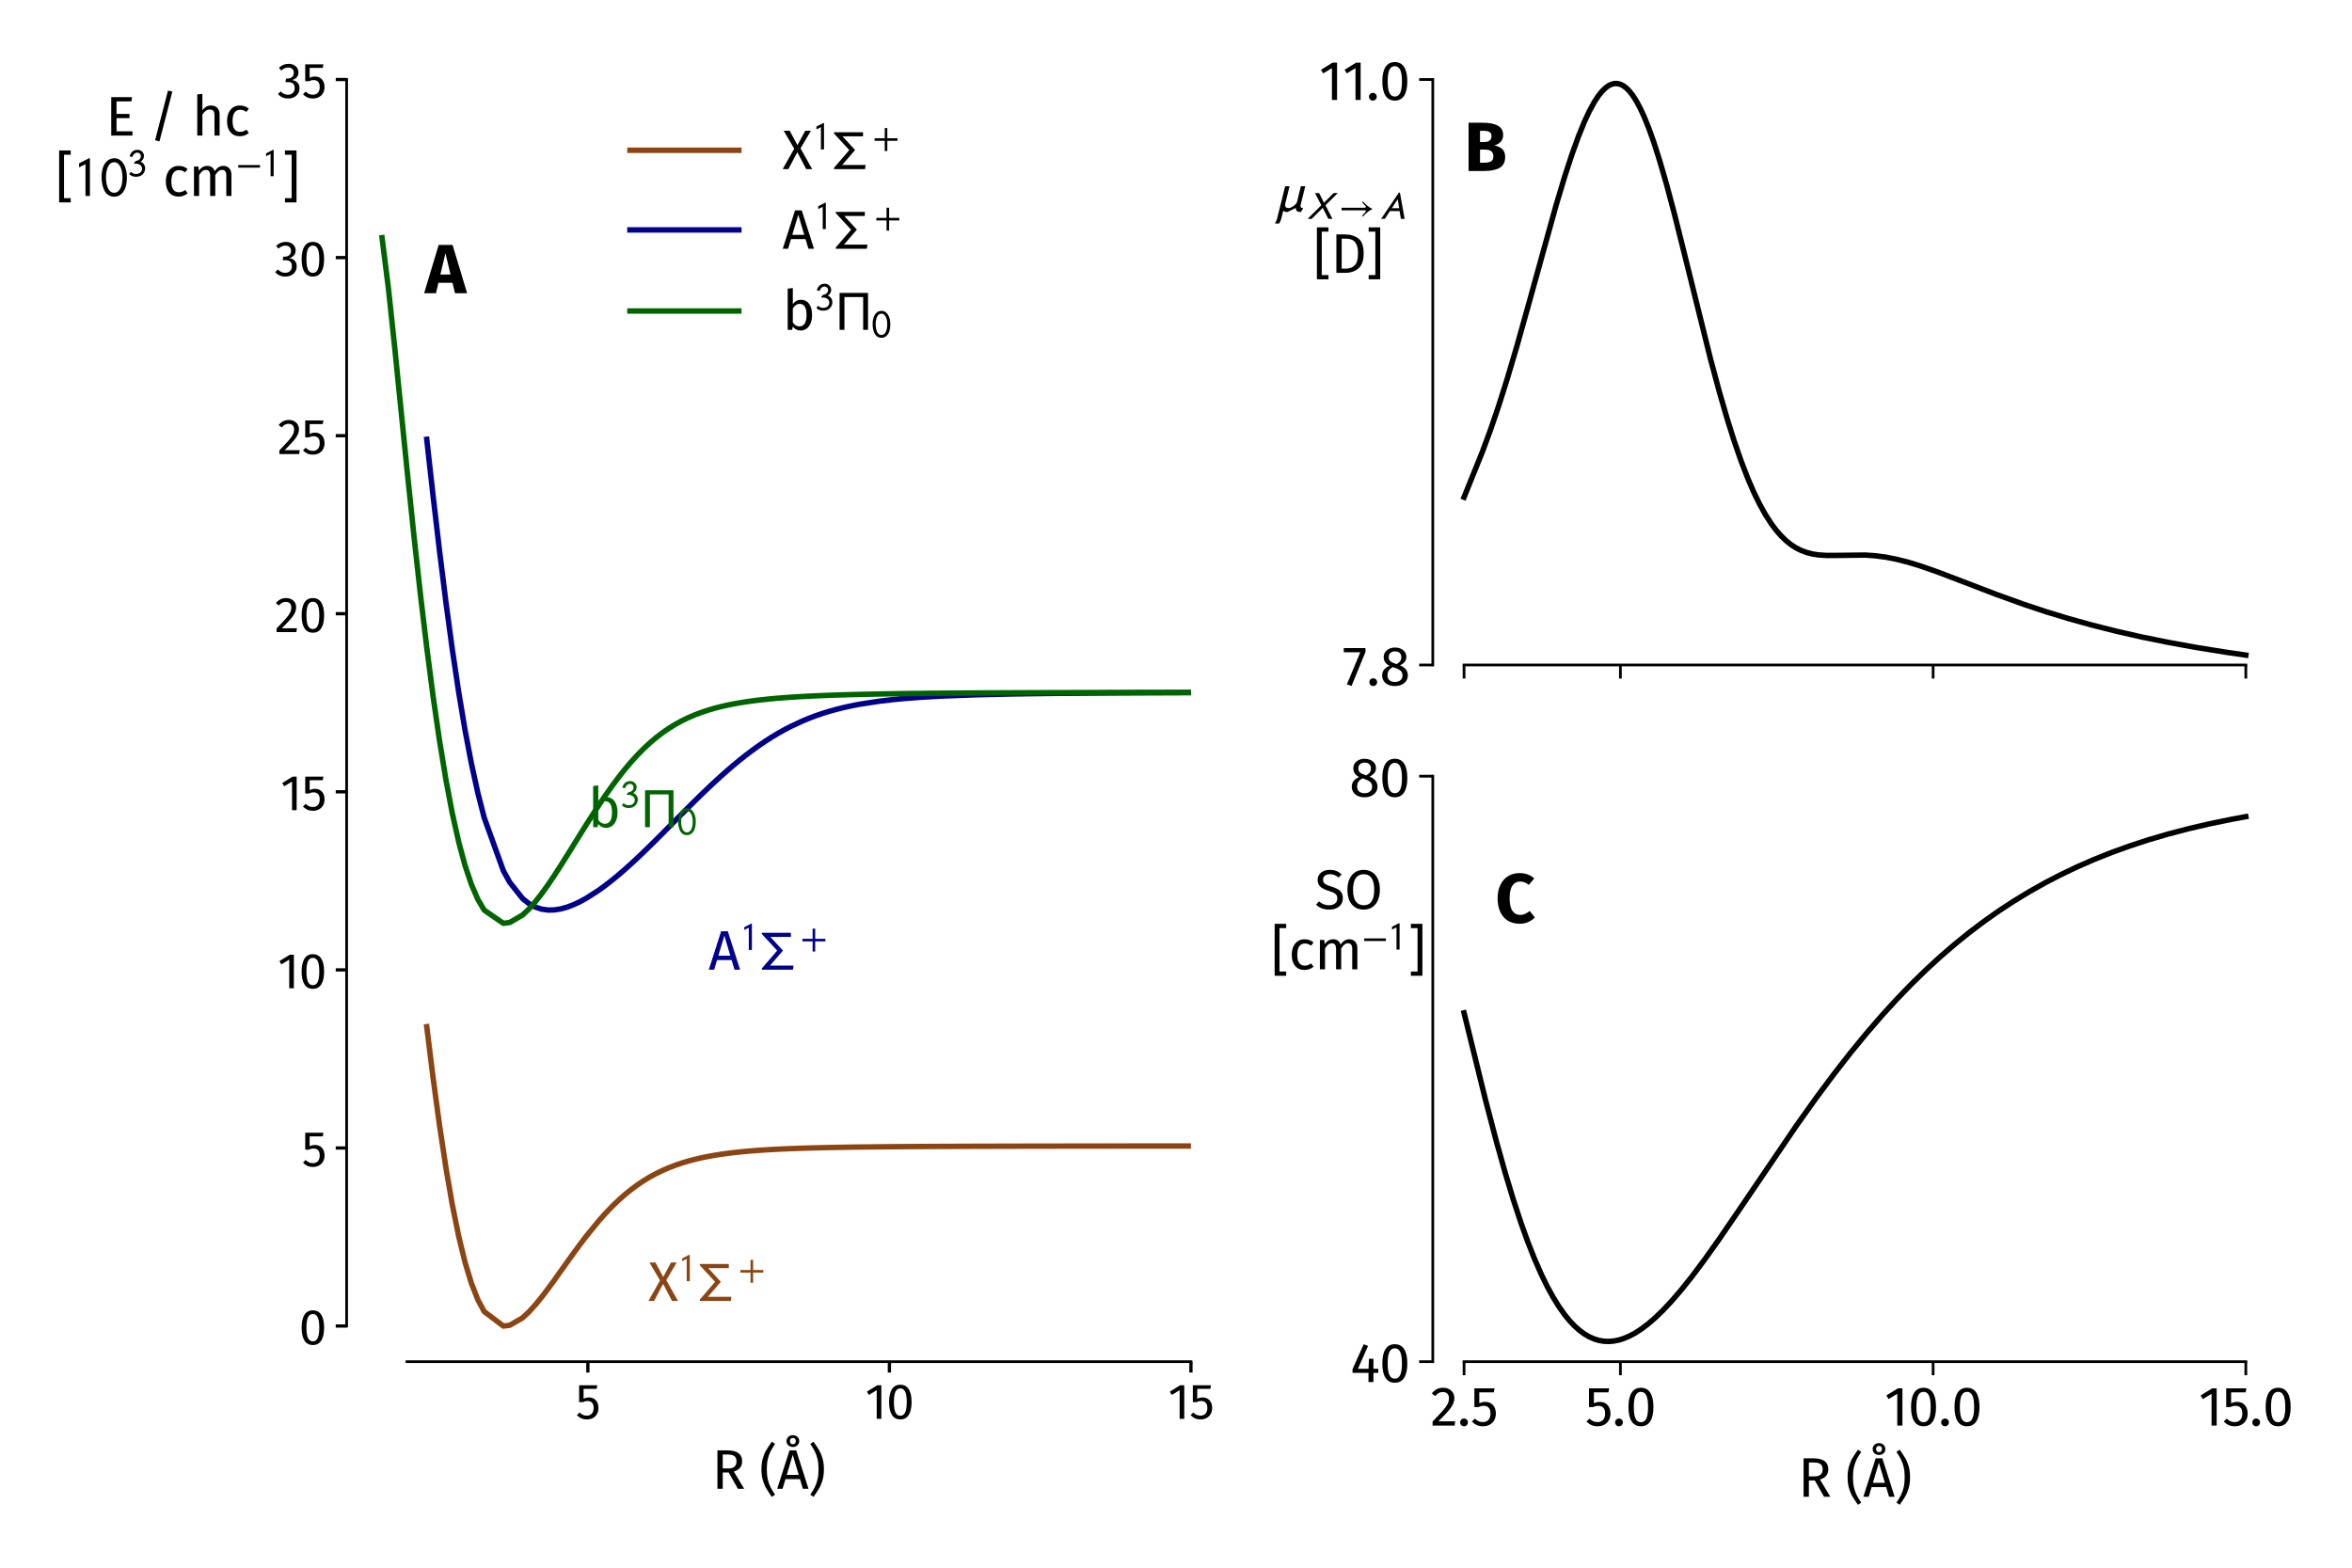 <?xml version="1.0" encoding="utf-8" standalone="no"?>
<!DOCTYPE svg PUBLIC "-//W3C//DTD SVG 1.1//EN"
  "http://www.w3.org/Graphics/SVG/1.1/DTD/svg11.dtd">
<svg xmlns:xlink="http://www.w3.org/1999/xlink" width="864pt" height="576pt" viewBox="0 0 864 576" xmlns="http://www.w3.org/2000/svg" version="1.1">
 <defs>
  <style type="text/css">*{stroke-linejoin: round; stroke-linecap: butt}</style>
 </defs>
 <g id="figure_1">
  <g id="patch_1">
   <path d="M 0 576 
L 864 576 
L 864 0 
L 0 0 
z
" style="fill: #ffffff"/>
  </g>
  <g id="axes_1">
   <g id="patch_2">
    <path d="M 127.334 500.298 
L 437.489 500.298 
L 437.489 29.216 
L 127.334 29.216 
z
" style="fill: #ffffff"/>
   </g>
   <g id="matplotlib.axis_1">
    <g id="xtick_1">
     <g id="line2d_1">
      <defs>
       <path id="m8c24609f09" d="M 0 0 
L 0 4 
" style="stroke: #000000; stroke-width: 1.2"/>
      </defs>
      <g>
       <use xlink:href="#m8c24609f09" x="215.949" y="500.298" style="stroke: #000000; stroke-width: 1.2"/>
      </g>
     </g>
     <g id="text_1">
      <!-- 5 -->
      <g transform="translate(211.441 521.298) scale(0.18 -0.18)">
       <defs>
        <path id="FiraSans-Regular-35" d="M 2688 3821 
L 1018 3821 
L 1018 2560 
Q 1344 2726 1702 2726 
Q 2253 2726 2585 2364 
Q 2918 2003 2918 1370 
Q 2918 947 2732 617 
Q 2547 288 2211 105 
Q 1875 -77 1434 -77 
Q 1043 -77 736 60 
Q 429 198 166 467 
L 512 806 
Q 717 602 934 502 
Q 1152 403 1427 403 
Q 1837 403 2070 659 
Q 2304 915 2304 1382 
Q 2304 1850 2093 2061 
Q 1882 2272 1523 2272 
Q 1357 2272 1216 2237 
Q 1075 2202 915 2125 
L 454 2125 
L 454 4282 
L 2771 4282 
L 2688 3821 
z
" transform="scale(0.016)"/>
       </defs>
       <use xlink:href="#FiraSans-Regular-35"/>
      </g>
     </g>
    </g>
    <g id="xtick_2">
     <g id="line2d_2">
      <g>
       <use xlink:href="#m8c24609f09" x="326.719" y="500.298" style="stroke: #000000; stroke-width: 1.2"/>
      </g>
     </g>
     <g id="text_2">
      <!-- 10 -->
      <g transform="translate(317.801 521.298) scale(0.18 -0.18)">
       <defs>
        <path id="FiraSans-Regular-31" d="M 2067 4282 
L 2067 0 
L 1478 0 
L 1478 3654 
L 480 3046 
L 224 3462 
L 1549 4282 
L 2067 4282 
z
" transform="scale(0.016)"/>
        <path id="FiraSans-Regular-30" d="M 1786 4346 
Q 2496 4346 2857 3779 
Q 3219 3213 3219 2138 
Q 3219 1062 2857 492 
Q 2496 -77 1786 -77 
Q 1075 -77 713 492 
Q 352 1062 352 2138 
Q 352 3213 713 3779 
Q 1075 4346 1786 4346 
z
M 1786 3878 
Q 1370 3878 1168 3468 
Q 966 3059 966 2138 
Q 966 1216 1168 803 
Q 1370 390 1786 390 
Q 2195 390 2400 803 
Q 2605 1216 2605 2138 
Q 2605 3053 2400 3465 
Q 2195 3878 1786 3878 
z
" transform="scale(0.016)"/>
       </defs>
       <use xlink:href="#FiraSans-Regular-31"/>
       <use xlink:href="#FiraSans-Regular-30" transform="translate(43.3 0)"/>
      </g>
     </g>
    </g>
    <g id="xtick_3">
     <g id="line2d_3">
      <g>
       <use xlink:href="#m8c24609f09" x="437.489" y="500.298" style="stroke: #000000; stroke-width: 1.2"/>
      </g>
     </g>
     <g id="text_3">
      <!-- 15 -->
      <g transform="translate(429.083 521.298) scale(0.18 -0.18)">
       <use xlink:href="#FiraSans-Regular-31"/>
       <use xlink:href="#FiraSans-Regular-35" transform="translate(43.3 0)"/>
      </g>
     </g>
    </g>
    <g id="text_4">
     <!-- R (Å) -->
     <g transform="translate(261.5 547.012) scale(0.2 -0.2)">
      <defs>
       <path id="FiraSans-Regular-52" d="M 1933 1869 
L 1248 1869 
L 1248 0 
L 640 0 
L 640 4410 
L 1798 4410 
Q 2624 4410 3049 4096 
Q 3475 3782 3475 3162 
Q 3475 2701 3238 2413 
Q 3002 2125 2522 1978 
L 3712 0 
L 2989 0 
L 1933 1869 
z
M 1862 2336 
Q 2342 2336 2585 2531 
Q 2829 2726 2829 3162 
Q 2829 3571 2582 3753 
Q 2336 3936 1792 3936 
L 1248 3936 
L 1248 2336 
L 1862 2336 
z
" transform="scale(0.016)"/>
       <path id="FiraSans-Regular-20" transform="scale(0.016)"/>
       <path id="FiraSans-Regular-28" d="M 1818 5152 
Q 1485 4659 1289 4272 
Q 1094 3885 982 3392 
Q 870 2899 870 2240 
Q 870 1587 982 1094 
Q 1094 602 1289 208 
Q 1485 -186 1818 -672 
L 1446 -928 
Q 1024 -326 797 61 
Q 570 448 413 989 
Q 256 1530 256 2240 
Q 256 2950 413 3491 
Q 570 4032 797 4419 
Q 1024 4806 1446 5408 
L 1818 5152 
z
" transform="scale(0.016)"/>
       <path id="FiraSans-Regular-c5" d="M 2989 0 
L 2656 1107 
L 986 1107 
L 653 0 
L 38 0 
L 1453 4410 
L 2221 4410 
L 3629 0 
L 2989 0 
z
M 1133 1600 
L 2509 1600 
L 1824 3904 
L 1133 1600 
z
M 1837 6157 
Q 2157 6157 2361 5961 
Q 2566 5766 2566 5478 
Q 2566 5190 2361 4995 
Q 2157 4800 1837 4800 
Q 1517 4800 1312 4995 
Q 1107 5190 1107 5478 
Q 1107 5766 1312 5961 
Q 1517 6157 1837 6157 
z
M 1837 5837 
Q 1677 5837 1587 5741 
Q 1498 5645 1498 5478 
Q 1498 5312 1587 5216 
Q 1677 5120 1837 5120 
Q 1990 5120 2083 5216 
Q 2176 5312 2176 5478 
Q 2176 5645 2086 5741 
Q 1997 5837 1837 5837 
z
" transform="scale(0.016)"/>
       <path id="FiraSans-Regular-29" d="M 627 5408 
Q 1050 4806 1277 4419 
Q 1504 4032 1661 3491 
Q 1818 2950 1818 2240 
Q 1818 1530 1661 989 
Q 1504 448 1277 61 
Q 1050 -326 627 -928 
L 256 -672 
Q 589 -186 784 208 
Q 979 602 1091 1094 
Q 1203 1587 1203 2240 
Q 1203 2899 1091 3392 
Q 979 3885 784 4272 
Q 589 4659 256 5152 
L 627 5408 
z
" transform="scale(0.016)"/>
      </defs>
      <use xlink:href="#FiraSans-Regular-52"/>
      <use xlink:href="#FiraSans-Regular-20" transform="translate(60.5 0)"/>
      <use xlink:href="#FiraSans-Regular-28" transform="translate(87 0)"/>
      <use xlink:href="#FiraSans-Regular-c5" transform="translate(119.4 0)"/>
      <use xlink:href="#FiraSans-Regular-29" transform="translate(176.7 0)"/>
     </g>
    </g>
   </g>
   <g id="matplotlib.axis_2">
    <g id="ytick_1">
     <g id="line2d_4">
      <defs>
       <path id="m537241624a" d="M 0 0 
L -4 0 
" style="stroke: #000000; stroke-width: 1.2"/>
      </defs>
      <g>
       <use xlink:href="#m537241624a" x="127.334" y="487.212" style="stroke: #000000; stroke-width: 1.2"/>
      </g>
     </g>
     <g id="text_5">
      <!-- 0 -->
      <g transform="translate(109.79 493.962) scale(0.18 -0.18)">
       <use xlink:href="#FiraSans-Regular-30"/>
      </g>
     </g>
    </g>
    <g id="ytick_2">
     <g id="line2d_5">
      <g>
       <use xlink:href="#m537241624a" x="127.334" y="421.784" style="stroke: #000000; stroke-width: 1.2"/>
      </g>
     </g>
     <g id="text_6">
      <!-- 5 -->
      <g transform="translate(110.817 428.534) scale(0.18 -0.18)">
       <use xlink:href="#FiraSans-Regular-35"/>
      </g>
     </g>
    </g>
    <g id="ytick_3">
     <g id="line2d_6">
      <g>
       <use xlink:href="#m537241624a" x="127.334" y="356.356" style="stroke: #000000; stroke-width: 1.2"/>
      </g>
     </g>
     <g id="text_7">
      <!-- 10 -->
      <g transform="translate(101.997 363.106) scale(0.18 -0.18)">
       <use xlink:href="#FiraSans-Regular-31"/>
       <use xlink:href="#FiraSans-Regular-30" transform="translate(43.3 0)"/>
      </g>
     </g>
    </g>
    <g id="ytick_4">
     <g id="line2d_7">
      <g>
       <use xlink:href="#m537241624a" x="127.334" y="290.928" style="stroke: #000000; stroke-width: 1.2"/>
      </g>
     </g>
     <g id="text_8">
      <!-- 15 -->
      <g transform="translate(103.023 297.678) scale(0.18 -0.18)">
       <use xlink:href="#FiraSans-Regular-31"/>
       <use xlink:href="#FiraSans-Regular-35" transform="translate(43.3 0)"/>
      </g>
     </g>
    </g>
    <g id="ytick_5">
     <g id="line2d_8">
      <g>
       <use xlink:href="#m537241624a" x="127.334" y="225.5" style="stroke: #000000; stroke-width: 1.2"/>
      </g>
     </g>
     <g id="text_9">
      <!-- 20 -->
      <g transform="translate(100.88 232.25) scale(0.18 -0.18)">
       <defs>
        <path id="FiraSans-Regular-32" d="M 1459 4346 
Q 1843 4346 2134 4192 
Q 2426 4038 2586 3772 
Q 2746 3507 2746 3174 
Q 2746 2784 2570 2425 
Q 2394 2067 2029 1651 
Q 1664 1235 922 493 
L 2848 493 
L 2778 0 
L 250 0 
L 250 467 
Q 1107 1357 1465 1769 
Q 1824 2182 1977 2489 
Q 2131 2797 2131 3149 
Q 2131 3482 1939 3670 
Q 1747 3859 1427 3859 
Q 1165 3859 966 3750 
Q 768 3642 544 3392 
L 160 3699 
Q 422 4026 742 4186 
Q 1062 4346 1459 4346 
z
" transform="scale(0.016)"/>
       </defs>
       <use xlink:href="#FiraSans-Regular-32"/>
       <use xlink:href="#FiraSans-Regular-30" transform="translate(49.5 0)"/>
      </g>
     </g>
    </g>
    <g id="ytick_6">
     <g id="line2d_9">
      <g>
       <use xlink:href="#m537241624a" x="127.334" y="160.072" style="stroke: #000000; stroke-width: 1.2"/>
      </g>
     </g>
     <g id="text_10">
      <!-- 25 -->
      <g transform="translate(101.907 166.822) scale(0.18 -0.18)">
       <use xlink:href="#FiraSans-Regular-32"/>
       <use xlink:href="#FiraSans-Regular-35" transform="translate(49.5 0)"/>
      </g>
     </g>
    </g>
    <g id="ytick_7">
     <g id="line2d_10">
      <g>
       <use xlink:href="#m537241624a" x="127.334" y="94.644" style="stroke: #000000; stroke-width: 1.2"/>
      </g>
     </g>
     <g id="text_11">
      <!-- 30 -->
      <g transform="translate(100.807 101.394) scale(0.18 -0.18)">
       <defs>
        <path id="FiraSans-Regular-33" d="M 1440 4346 
Q 1837 4346 2121 4198 
Q 2406 4051 2556 3801 
Q 2707 3552 2707 3258 
Q 2707 2867 2480 2614 
Q 2253 2362 1875 2272 
Q 2304 2234 2573 1965 
Q 2842 1696 2842 1235 
Q 2842 864 2662 563 
Q 2483 262 2150 92 
Q 1818 -77 1382 -77 
Q 992 -77 665 67 
Q 339 211 96 499 
L 448 826 
Q 659 608 880 505 
Q 1101 403 1363 403 
Q 1766 403 1996 630 
Q 2227 858 2227 1242 
Q 2227 1664 2009 1837 
Q 1792 2010 1376 2010 
L 1056 2010 
L 1126 2464 
L 1344 2464 
Q 1677 2464 1897 2662 
Q 2118 2861 2118 3219 
Q 2118 3520 1926 3696 
Q 1734 3872 1408 3872 
Q 1158 3872 950 3782 
Q 742 3693 525 3488 
L 218 3840 
Q 762 4346 1440 4346 
z
" transform="scale(0.016)"/>
       </defs>
       <use xlink:href="#FiraSans-Regular-33"/>
       <use xlink:href="#FiraSans-Regular-30" transform="translate(49.9 0)"/>
      </g>
     </g>
    </g>
    <g id="ytick_8">
     <g id="line2d_11">
      <g>
       <use xlink:href="#m537241624a" x="127.334" y="29.216" style="stroke: #000000; stroke-width: 1.2"/>
      </g>
     </g>
     <g id="text_12">
      <!-- 35 -->
      <g transform="translate(101.834 35.966) scale(0.18 -0.18)">
       <use xlink:href="#FiraSans-Regular-33"/>
       <use xlink:href="#FiraSans-Regular-35" transform="translate(49.9 0)"/>
      </g>
     </g>
    </g>
    <g id="text_13">
     <!-- E / hc -->
     <g transform="translate(38.814 49.806) scale(0.2 -0.2)">
      <defs>
       <path id="FiraSans-Regular-45" d="M 3027 4410 
L 2957 3923 
L 1248 3923 
L 1248 2483 
L 2733 2483 
L 2733 1997 
L 1248 1997 
L 1248 486 
L 3078 486 
L 3078 0 
L 640 0 
L 640 4410 
L 3027 4410 
z
" transform="scale(0.016)"/>
       <path id="FiraSans-Regular-2f" d="M 2157 5165 
L 2656 5050 
L 1178 -666 
L 672 -544 
L 2157 5165 
z
" transform="scale(0.016)"/>
       <path id="FiraSans-Regular-68" d="M 2195 3450 
Q 2656 3450 2915 3174 
Q 3174 2899 3174 2419 
L 3174 0 
L 2586 0 
L 2586 2336 
Q 2586 2694 2448 2841 
Q 2310 2989 2048 2989 
Q 1786 2989 1581 2835 
Q 1376 2682 1197 2400 
L 1197 0 
L 608 0 
L 608 4723 
L 1197 4787 
L 1197 2906 
Q 1594 3450 2195 3450 
z
" transform="scale(0.016)"/>
       <path id="FiraSans-Regular-63" d="M 1837 3450 
Q 2138 3450 2387 3363 
Q 2637 3277 2867 3085 
L 2586 2714 
Q 2406 2842 2236 2902 
Q 2067 2963 1862 2963 
Q 1453 2963 1225 2636 
Q 998 2310 998 1670 
Q 998 1030 1222 726 
Q 1446 422 1862 422 
Q 2061 422 2227 483 
Q 2394 544 2598 678 
L 2867 294 
Q 2406 -77 1837 -77 
Q 1152 -77 758 384 
Q 365 845 365 1658 
Q 365 2195 544 2598 
Q 723 3002 1052 3226 
Q 1382 3450 1837 3450 
z
" transform="scale(0.016)"/>
      </defs>
      <use xlink:href="#FiraSans-Regular-45"/>
      <use xlink:href="#FiraSans-Regular-20" transform="translate(53.5 0)"/>
      <use xlink:href="#FiraSans-Regular-2f" transform="translate(80 0)"/>
      <use xlink:href="#FiraSans-Regular-20" transform="translate(132 0)"/>
      <use xlink:href="#FiraSans-Regular-68" transform="translate(158.5 0)"/>
      <use xlink:href="#FiraSans-Regular-63" transform="translate(217.1 0)"/>
     </g>
     <!-- [$10^3$ cm$^{-1}$] -->
     <g transform="translate(20.403 72.065) scale(0.2 -0.2)">
      <defs>
       <path id="FiraSans-Regular-5b" d="M 1741 5222 
L 1741 4730 
L 973 4730 
L 973 -256 
L 1741 -256 
L 1741 -742 
L 416 -742 
L 416 5222 
L 1741 5222 
z
" transform="scale(0.016)"/>
       <path id="STIXGeneral-Regular-1d7e3" d="M 1933 0 
L 1427 0 
L 1427 3648 
Q 1286 3584 1008 3440 
Q 730 3296 691 3277 
L 691 3744 
L 1843 4333 
L 1933 4301 
L 1933 0 
z
" transform="scale(0.016)"/>
       <path id="STIXGeneral-Regular-1d7e2" d="M 3053 2112 
Q 3053 1523 2915 1046 
Q 2778 570 2438 240 
Q 2099 -90 1600 -90 
Q 1203 -90 912 108 
Q 621 307 461 643 
Q 301 979 224 1353 
Q 147 1728 147 2150 
Q 147 2746 294 3222 
Q 442 3699 787 4012 
Q 1133 4326 1626 4326 
Q 2253 4326 2653 3708 
Q 3053 3091 3053 2112 
z
M 2547 2112 
Q 2547 2893 2288 3382 
Q 2029 3872 1613 3872 
Q 1139 3872 896 3376 
Q 653 2880 653 2138 
Q 653 1805 701 1507 
Q 749 1210 854 944 
Q 960 678 1152 521 
Q 1344 365 1600 365 
Q 1926 365 2147 627 
Q 2368 890 2457 1270 
Q 2547 1651 2547 2112 
z
" transform="scale(0.016)"/>
       <path id="STIXGeneral-Regular-1d7e5" d="M 723 3149 
L 269 3258 
Q 410 3757 736 4041 
Q 1062 4326 1555 4326 
Q 2010 4326 2317 4038 
Q 2624 3750 2624 3322 
Q 2624 2752 2074 2368 
Q 2432 2240 2627 1942 
Q 2822 1645 2822 1344 
Q 2822 723 2419 320 
Q 2010 -90 1312 -90 
Q 608 -90 198 358 
L 499 717 
Q 826 365 1280 365 
Q 1754 365 2022 595 
Q 2317 845 2317 1222 
Q 2317 1555 2077 1779 
Q 1837 2003 1421 2061 
L 1011 2061 
L 1011 2195 
L 1318 2522 
Q 1606 2522 1862 2742 
Q 2118 2963 2118 3277 
Q 2118 3546 1948 3709 
Q 1779 3872 1536 3872 
Q 1280 3872 1059 3689 
Q 838 3507 723 3149 
z
" transform="scale(0.016)"/>
       <path id="FiraSans-Regular-6d" d="M 3994 3450 
Q 4410 3450 4659 3171 
Q 4909 2893 4909 2419 
L 4909 0 
L 4320 0 
L 4320 2336 
Q 4320 2989 3846 2989 
Q 3597 2989 3424 2845 
Q 3251 2701 3053 2394 
L 3053 0 
L 2464 0 
L 2464 2336 
Q 2464 2989 1990 2989 
Q 1734 2989 1561 2841 
Q 1389 2694 1197 2394 
L 1197 0 
L 608 0 
L 608 3373 
L 1114 3373 
L 1165 2880 
Q 1542 3450 2138 3450 
Q 2451 3450 2672 3290 
Q 2893 3130 2989 2842 
Q 3187 3136 3427 3293 
Q 3667 3450 3994 3450 
z
" transform="scale(0.016)"/>
       <path id="STIXGeneral-Regular-2212" d="M 3974 1408 
L 410 1408 
L 410 1830 
L 3974 1830 
L 3974 1408 
z
" transform="scale(0.016)"/>
       <path id="FiraSans-Regular-5d" d="M 1645 5222 
L 1645 -742 
L 320 -742 
L 320 -256 
L 1088 -256 
L 1088 4730 
L 320 4730 
L 320 5222 
L 1645 5222 
z
" transform="scale(0.016)"/>
      </defs>
      <use xlink:href="#FiraSans-Regular-5b" transform="translate(0 0.37)"/>
      <use xlink:href="#STIXGeneral-Regular-1d7e3" transform="translate(32.2 0.37)"/>
      <use xlink:href="#STIXGeneral-Regular-1d7e2" transform="translate(82.2 0.37)"/>
      <use xlink:href="#STIXGeneral-Regular-1d7e5" transform="translate(132.993 36.608) scale(0.7)"/>
      <use xlink:href="#FiraSans-Regular-20" transform="translate(170.257 0.37)"/>
      <use xlink:href="#FiraSans-Regular-63" transform="translate(196.757 0.37)"/>
      <use xlink:href="#FiraSans-Regular-6d" transform="translate(244.557 0.37)"/>
      <use xlink:href="#STIXGeneral-Regular-2212" transform="translate(331.05 36.608) scale(0.7)"/>
      <use xlink:href="#STIXGeneral-Regular-1d7e3" transform="translate(379 36.608) scale(0.7)"/>
      <use xlink:href="#FiraSans-Regular-5d" transform="translate(416.265 0.37)"/>
     </g>
    </g>
   </g>
   <g id="line2d_12">
    <path d="M 156.763 377.229 
L 159.107 396.1 
L 161.452 413.432 
L 163.797 428.971 
L 166.141 442.567 
L 168.486 454.165 
L 170.831 463.788 
L 173.175 471.524 
L 175.52 477.507 
L 177.865 481.894 
L 184.899 487.212 
L 187.243 486.934 
L 191.933 484.218 
L 194.277 482.04 
L 196.622 479.467 
L 198.967 476.598 
L 201.311 473.518 
L 203.656 470.304 
L 206.001 467.019 
L 208.345 463.721 
L 210.69 460.457 
L 213.035 457.268 
L 215.379 454.186 
L 220.069 448.442 
L 222.413 445.815 
L 224.758 443.365 
L 227.103 441.096 
L 229.447 439.009 
L 231.792 437.102 
L 234.137 435.368 
L 236.481 433.8 
L 238.826 432.388 
L 241.171 431.122 
L 243.515 429.99 
L 245.86 428.982 
L 248.205 428.087 
L 250.549 427.293 
L 252.894 426.59 
L 255.239 425.97 
L 257.583 425.422 
L 259.928 424.939 
L 262.273 424.513 
L 264.617 424.138 
L 266.962 423.807 
L 269.307 423.516 
L 271.651 423.259 
L 273.996 423.032 
L 276.341 422.832 
L 278.685 422.655 
L 281.03 422.498 
L 283.375 422.36 
L 285.719 422.237 
L 288.064 422.127 
L 290.409 422.03 
L 295.098 421.866 
L 297.443 421.797 
L 299.787 421.735 
L 302.132 421.679 
L 304.477 421.628 
L 306.821 421.583 
L 309.166 421.542 
L 311.511 421.505 
L 313.855 421.471 
L 316.2 421.44 
L 323.234 421.363 
L 327.923 421.321 
L 330.268 421.303 
L 332.613 421.286 
L 337.302 421.256 
L 339.647 421.243 
L 344.336 421.219 
L 346.681 421.208 
L 358.404 421.165 
L 367.783 421.14 
L 370.127 421.135 
L 372.472 421.13 
L 374.817 421.125 
L 377.161 421.121 
L 384.195 421.109 
L 386.54 421.106 
L 388.885 421.103 
L 391.229 421.1 
L 393.574 421.097 
L 395.919 421.094 
L 398.263 421.091 
L 400.608 421.089 
L 402.953 421.087 
L 405.297 421.085 
L 407.642 421.082 
L 409.987 421.08 
L 412.331 421.079 
L 414.676 421.077 
L 417.021 421.075 
L 419.365 421.073 
L 421.71 421.072 
L 424.055 421.07 
L 426.399 421.069 
L 428.744 421.068 
L 431.089 421.066 
L 433.433 421.065 
L 435.778 421.064 
L 438.123 421.062 
L 440.467 421.061 
L 442.812 421.06 
L 445.157 421.059 
L 447.501 421.058 
L 449.846 421.057 
L 452.191 421.056 
L 454.535 421.055 
L 456.88 421.054 
L 461.569 421.052 
" clip-path="url(#p7d493b74e8)" style="fill: none; stroke: #8b4513; stroke-width: 2; stroke-linecap: square"/>
   </g>
   <g id="line2d_13">
    <path d="M 156.763 161.417 
L 159.107 182.341 
L 161.452 202.369 
L 163.797 221.176 
L 166.141 238.514 
L 168.486 254.227 
L 170.831 268.245 
L 173.175 280.572 
L 175.52 291.266 
L 177.865 300.423 
L 184.899 319.907 
L 187.243 324.174 
L 191.933 330.104 
L 194.277 331.983 
L 196.622 333.267 
L 198.967 334.037 
L 201.311 334.367 
L 203.656 334.319 
L 206.001 333.947 
L 208.345 333.297 
L 210.69 332.407 
L 213.035 331.31 
L 215.379 330.03 
L 220.069 327.006 
L 222.413 325.295 
L 224.758 323.47 
L 227.103 321.541 
L 229.447 319.519 
L 231.792 317.417 
L 234.137 315.243 
L 236.481 313.009 
L 238.826 310.727 
L 241.171 308.406 
L 243.515 306.057 
L 245.86 303.693 
L 248.205 301.323 
L 250.549 298.957 
L 252.894 296.606 
L 255.239 294.278 
L 257.583 291.983 
L 259.928 289.73 
L 262.273 287.525 
L 264.617 285.377 
L 266.962 283.291 
L 269.307 281.275 
L 271.651 279.334 
L 273.996 277.473 
L 276.341 275.696 
L 278.685 274.008 
L 281.03 272.409 
L 283.375 270.903 
L 285.719 269.491 
L 288.064 268.173 
L 290.409 266.948 
L 295.098 264.768 
L 297.443 263.809 
L 299.787 262.931 
L 302.132 262.13 
L 304.477 261.402 
L 306.821 260.741 
L 309.166 260.144 
L 311.511 259.604 
L 313.855 259.116 
L 316.2 258.677 
L 323.234 257.606 
L 327.923 257.059 
L 330.268 256.825 
L 332.613 256.615 
L 337.302 256.255 
L 339.647 256.1 
L 344.336 255.835 
L 346.681 255.72 
L 358.404 255.288 
L 367.783 255.059 
L 370.127 255.014 
L 372.472 254.971 
L 374.817 254.933 
L 377.161 254.897 
L 384.195 254.805 
L 386.54 254.779 
L 388.885 254.755 
L 391.229 254.732 
L 393.574 254.711 
L 395.919 254.691 
L 398.263 254.673 
L 400.608 254.656 
L 402.953 254.64 
L 405.297 254.625 
L 407.642 254.611 
L 409.987 254.598 
L 412.331 254.586 
L 414.676 254.574 
L 417.021 254.564 
L 419.365 254.553 
L 421.71 254.544 
L 424.055 254.535 
L 426.399 254.526 
L 428.744 254.518 
L 431.089 254.511 
L 433.433 254.503 
L 435.778 254.497 
L 438.123 254.49 
L 440.467 254.484 
L 442.812 254.478 
L 445.157 254.473 
L 447.501 254.468 
L 449.846 254.463 
L 452.191 254.458 
L 454.535 254.454 
L 456.88 254.449 
L 461.569 254.441 
" clip-path="url(#p7d493b74e8)" style="fill: none; stroke: #00008b; stroke-width: 2; stroke-linecap: square"/>
   </g>
   <g id="line2d_14">
    <path d="M 140.35 87.333 
L 142.695 106.02 
L 145.039 128.101 
L 147.384 151.36 
L 149.729 174.564 
L 152.073 196.994 
L 154.418 218.207 
L 156.763 237.915 
L 159.107 255.925 
L 161.452 272.109 
L 163.797 286.4 
L 166.141 298.781 
L 168.486 309.284 
L 170.831 317.982 
L 173.175 324.981 
L 175.52 330.407 
L 177.865 334.4 
L 184.899 339.241 
L 187.243 338.939 
L 191.933 336.215 
L 194.277 334.009 
L 196.622 331.368 
L 198.967 328.375 
L 201.311 325.106 
L 203.656 321.626 
L 206.001 317.997 
L 208.345 314.271 
L 210.69 310.495 
L 213.035 306.714 
L 215.379 302.964 
L 220.069 295.692 
L 222.413 292.227 
L 224.758 288.908 
L 227.103 285.753 
L 229.447 282.78 
L 231.792 279.998 
L 234.137 277.417 
L 236.481 275.039 
L 238.826 272.864 
L 241.171 270.888 
L 243.515 269.103 
L 245.86 267.5 
L 248.205 266.067 
L 250.549 264.791 
L 252.894 263.658 
L 255.239 262.654 
L 257.583 261.766 
L 259.928 260.982 
L 262.273 260.29 
L 264.617 259.678 
L 266.962 259.138 
L 269.307 258.661 
L 271.651 258.239 
L 273.996 257.865 
L 276.341 257.533 
L 278.685 257.238 
L 281.03 256.976 
L 283.375 256.742 
L 285.719 256.533 
L 288.064 256.347 
L 290.409 256.179 
L 295.098 255.894 
L 297.443 255.772 
L 299.787 255.662 
L 302.132 255.562 
L 304.477 255.472 
L 306.821 255.39 
L 309.166 255.315 
L 311.511 255.247 
L 313.855 255.185 
L 316.2 255.128 
L 318.545 255.076 
L 320.889 255.028 
L 323.234 254.984 
L 325.579 254.944 
L 327.923 254.907 
L 330.268 254.873 
L 332.613 254.841 
L 334.957 254.811 
L 337.302 254.784 
L 339.647 254.759 
L 341.991 254.735 
L 344.336 254.714 
L 346.681 254.693 
L 349.025 254.674 
L 353.715 254.64 
L 358.404 254.61 
L 363.093 254.584 
L 367.783 254.561 
L 370.127 254.55 
L 372.472 254.541 
L 374.817 254.531 
L 377.161 254.523 
L 384.195 254.499 
L 386.54 254.492 
L 388.885 254.486 
L 391.229 254.48 
L 393.574 254.474 
L 395.919 254.468 
L 398.263 254.463 
L 400.608 254.458 
L 402.953 254.453 
L 405.297 254.449 
L 407.642 254.444 
L 409.987 254.44 
L 412.331 254.437 
L 414.676 254.433 
L 417.021 254.429 
L 419.365 254.426 
L 421.71 254.423 
L 424.055 254.42 
L 426.399 254.417 
L 428.744 254.414 
L 431.089 254.412 
L 433.433 254.409 
L 438.123 254.405 
L 445.157 254.398 
L 447.501 254.396 
L 449.846 254.395 
L 452.191 254.393 
L 454.535 254.391 
L 456.88 254.39 
L 459.225 254.388 
L 463.914 254.385 
" clip-path="url(#p7d493b74e8)" style="fill: none; stroke: #006400; stroke-width: 2; stroke-linecap: square"/>
   </g>
   <g id="patch_3">
    <path d="M 127.334 487.212 
L 127.334 29.216 
" style="fill: none; stroke: #000000; stroke-linejoin: miter; stroke-linecap: square"/>
   </g>
   <g id="patch_4">
    <path d="M 149.488 500.298 
L 437.489 500.298 
" style="fill: none; stroke: #000000; stroke-linejoin: miter; stroke-linecap: square"/>
   </g>
   <g id="text_14">
    <!-- X${}^1\Sigma^+$ -->
    <g style="fill: #8b4513" transform="translate(238.103 478.052) scale(0.2 -0.2)">
     <defs>
      <path id="FiraSans-Regular-58" d="M 2080 2381 
L 3424 0 
L 2733 0 
L 1715 1952 
L 685 0 
L 32 0 
L 1357 2349 
L 147 4410 
L 838 4410 
L 1728 2752 
L 2624 4410 
L 3277 4410 
L 2080 2381 
z
" transform="scale(0.016)"/>
      <path id="STIXNonUnicode-Regular-e18f" d="M 3802 474 
L 3731 0 
L 173 0 
L 166 147 
L 1926 2189 
L 166 4096 
L 166 4237 
L 3501 4237 
L 3501 3763 
L 1146 3763 
L 2592 2195 
L 1107 474 
L 3802 474 
z
" transform="scale(0.016)"/>
      <path id="STIXGeneral-Regular-2b" d="M 4070 1408 
L 2400 1408 
L 2400 -262 
L 1978 -262 
L 1978 1408 
L 307 1408 
L 307 1830 
L 1978 1830 
L 1978 3501 
L 2400 3501 
L 2400 1830 
L 4070 1830 
L 4070 1408 
z
" transform="scale(0.016)"/>
     </defs>
     <use xlink:href="#FiraSans-Regular-58" transform="translate(0 0.37)"/>
     <use xlink:href="#STIXGeneral-Regular-1d7e3" transform="translate(54.793 36.608) scale(0.7)"/>
     <use xlink:href="#STIXNonUnicode-Regular-e18f" transform="translate(92.058 0.37)"/>
     <use xlink:href="#STIXGeneral-Regular-2b" transform="translate(165.834 36.608) scale(0.7)"/>
    </g>
   </g>
   <g id="text_15">
    <!-- A${}^1\Sigma^+$ -->
    <g style="fill: #00008b" transform="translate(260.257 356.356) scale(0.2 -0.2)">
     <defs>
      <path id="FiraSans-Regular-41" d="M 2989 0 
L 2656 1107 
L 986 1107 
L 653 0 
L 38 0 
L 1453 4410 
L 2221 4410 
L 3629 0 
L 2989 0 
z
M 1133 1600 
L 2509 1600 
L 1824 3904 
L 1133 1600 
z
" transform="scale(0.016)"/>
     </defs>
     <use xlink:href="#FiraSans-Regular-41" transform="translate(0 0.37)"/>
     <use xlink:href="#STIXGeneral-Regular-1d7e3" transform="translate(58.093 36.608) scale(0.7)"/>
     <use xlink:href="#STIXNonUnicode-Regular-e18f" transform="translate(95.358 0.37)"/>
     <use xlink:href="#STIXGeneral-Regular-2b" transform="translate(169.134 36.608) scale(0.7)"/>
    </g>
   </g>
   <g id="text_16">
    <!-- b${}^3\Pi_0$ -->
    <g style="fill: #006400" transform="translate(215.949 304.014) scale(0.2 -0.2)">
     <defs>
      <path id="FiraSans-Regular-62" d="M 2150 3450 
Q 2726 3450 3065 2986 
Q 3405 2522 3405 1690 
Q 3405 1165 3245 765 
Q 3085 365 2784 144 
Q 2483 -77 2080 -77 
Q 1549 -77 1184 371 
L 1126 0 
L 608 0 
L 608 4730 
L 1197 4800 
L 1197 2950 
Q 1562 3450 2150 3450 
z
M 1939 390 
Q 2330 390 2550 707 
Q 2771 1024 2771 1690 
Q 2771 2374 2566 2678 
Q 2362 2982 1984 2982 
Q 1536 2982 1197 2458 
L 1197 845 
Q 1331 634 1526 512 
Q 1722 390 1939 390 
z
" transform="scale(0.016)"/>
      <path id="STIXNonUnicode-Regular-e18c" d="M 3738 0 
L 3181 0 
L 3181 3763 
L 1030 3763 
L 1030 0 
L 474 0 
L 474 4237 
L 3738 4237 
L 3738 0 
z
" transform="scale(0.016)"/>
     </defs>
     <use xlink:href="#FiraSans-Regular-62" transform="translate(0 0.447)"/>
     <use xlink:href="#STIXGeneral-Regular-1d7e5" transform="translate(60.193 36.684) scale(0.7)"/>
     <use xlink:href="#STIXNonUnicode-Regular-e18c" transform="translate(97.458 0.447)"/>
     <use xlink:href="#STIXGeneral-Regular-1d7e2" transform="translate(164.05 -13.142) scale(0.7)"/>
    </g>
   </g>
   <g id="text_17">
    <!-- A -->
    <g transform="translate(156.134 107.73) scale(0.25 -0.25)">
     <defs>
      <path id="FiraSans-Bold-41" d="M 2752 0 
L 2522 954 
L 1229 954 
L 1005 0 
L -83 0 
L 1254 4435 
L 2528 4435 
L 3866 0 
L 2752 0 
z
M 1408 1715 
L 2342 1715 
L 1875 3674 
L 1408 1715 
z
" transform="scale(0.016)"/>
     </defs>
     <use xlink:href="#FiraSans-Bold-41"/>
    </g>
   </g>
   <g id="legend_1">
    <g id="line2d_15">
     <path d="M 231.411 55.216 
L 251.411 55.216 
L 271.411 55.216 
" style="fill: none; stroke: #8b4513; stroke-width: 2; stroke-linecap: square"/>
    </g>
    <g id="text_18">
     <!-- X$^1\Sigma^+$ -->
     <g transform="translate(287.411 62.216) scale(0.2 -0.2)">
      <use xlink:href="#FiraSans-Regular-58" transform="translate(0 0.37)"/>
      <use xlink:href="#STIXGeneral-Regular-1d7e3" transform="translate(54.793 36.608) scale(0.7)"/>
      <use xlink:href="#STIXNonUnicode-Regular-e18f" transform="translate(92.058 0.37)"/>
      <use xlink:href="#STIXGeneral-Regular-2b" transform="translate(165.834 36.608) scale(0.7)"/>
     </g>
    </g>
    <g id="line2d_16">
     <path d="M 231.411 84.476 
L 251.411 84.476 
L 271.411 84.476 
" style="fill: none; stroke: #00008b; stroke-width: 2; stroke-linecap: square"/>
    </g>
    <g id="text_19">
     <!-- A$^1\Sigma^+$ -->
     <g transform="translate(287.411 91.476) scale(0.2 -0.2)">
      <use xlink:href="#FiraSans-Regular-41" transform="translate(0 0.37)"/>
      <use xlink:href="#STIXGeneral-Regular-1d7e3" transform="translate(58.093 36.608) scale(0.7)"/>
      <use xlink:href="#STIXNonUnicode-Regular-e18f" transform="translate(95.358 0.37)"/>
      <use xlink:href="#STIXGeneral-Regular-2b" transform="translate(169.134 36.608) scale(0.7)"/>
     </g>
    </g>
    <g id="line2d_17">
     <path d="M 231.411 114.276 
L 251.411 114.276 
L 271.411 114.276 
" style="fill: none; stroke: #006400; stroke-width: 2; stroke-linecap: square"/>
    </g>
    <g id="text_20">
     <!-- b$^3\Pi_0$ -->
     <g transform="translate(287.411 121.276) scale(0.2 -0.2)">
      <use xlink:href="#FiraSans-Regular-62" transform="translate(0 0.447)"/>
      <use xlink:href="#STIXGeneral-Regular-1d7e5" transform="translate(60.193 36.684) scale(0.7)"/>
      <use xlink:href="#STIXNonUnicode-Regular-e18c" transform="translate(97.458 0.447)"/>
      <use xlink:href="#STIXGeneral-Regular-1d7e2" transform="translate(164.05 -13.142) scale(0.7)"/>
     </g>
    </g>
   </g>
  </g>
  <g id="axes_2">
   <g id="patch_5">
    <path d="M 526.328 244.321 
L 836.483 244.321 
L 836.483 29.216 
L 526.328 29.216 
z
" style="fill: #ffffff"/>
   </g>
   <g id="matplotlib.axis_3">
    <g id="xtick_4">
     <g id="line2d_18">
      <defs>
       <path id="m7426f08104" d="M 0 0 
L 0 5 
" style="stroke: #000000"/>
      </defs>
      <g>
       <use xlink:href="#m7426f08104" x="537.815" y="244.321" style="stroke: #000000"/>
      </g>
     </g>
    </g>
    <g id="xtick_5">
     <g id="line2d_19">
      <g>
       <use xlink:href="#m7426f08104" x="595.251" y="244.321" style="stroke: #000000"/>
      </g>
     </g>
    </g>
    <g id="xtick_6">
     <g id="line2d_20">
      <g>
       <use xlink:href="#m7426f08104" x="710.123" y="244.321" style="stroke: #000000"/>
      </g>
     </g>
    </g>
    <g id="xtick_7">
     <g id="line2d_21">
      <g>
       <use xlink:href="#m7426f08104" x="824.996" y="244.321" style="stroke: #000000"/>
      </g>
     </g>
    </g>
   </g>
   <g id="matplotlib.axis_4">
    <g id="ytick_9">
     <g id="line2d_22">
      <defs>
       <path id="me4bcea916d" d="M 0 0 
L -5 0 
" style="stroke: #000000"/>
      </defs>
      <g>
       <use xlink:href="#me4bcea916d" x="526.328" y="244.321" style="stroke: #000000"/>
      </g>
     </g>
     <g id="text_21">
      <!-- 7.8 -->
      <g transform="translate(493.128 251.821) scale(0.2 -0.2)">
       <defs>
        <path id="FiraSans-Regular-37" d="M 2650 4282 
L 2650 3840 
L 1050 -64 
L 512 115 
L 2054 3802 
L 160 3802 
L 160 4282 
L 2650 4282 
z
" transform="scale(0.016)"/>
        <path id="FiraSans-Regular-2e" d="M 762 813 
Q 954 813 1082 685 
Q 1210 557 1210 371 
Q 1210 186 1082 54 
Q 954 -77 762 -77 
Q 576 -77 448 54 
Q 320 186 320 371 
Q 320 557 448 685 
Q 576 813 762 813 
z
" transform="scale(0.016)"/>
        <path id="FiraSans-Regular-38" d="M 2336 2298 
Q 3238 1933 3238 1146 
Q 3238 794 3049 515 
Q 2861 237 2521 80 
Q 2182 -77 1754 -77 
Q 1318 -77 985 76 
Q 653 230 470 505 
Q 288 781 288 1133 
Q 288 1530 502 1798 
Q 717 2067 1133 2246 
Q 794 2419 630 2665 
Q 467 2912 467 3245 
Q 467 3590 649 3840 
Q 832 4090 1129 4218 
Q 1427 4346 1766 4346 
Q 2099 4346 2396 4224 
Q 2694 4102 2880 3856 
Q 3066 3610 3066 3264 
Q 3066 2944 2886 2713 
Q 2707 2483 2336 2298 
z
M 1766 3904 
Q 1434 3904 1238 3731 
Q 1043 3558 1043 3238 
Q 1043 2931 1232 2771 
Q 1421 2611 1837 2477 
L 1946 2438 
Q 2234 2605 2362 2790 
Q 2490 2976 2490 3245 
Q 2490 3546 2301 3725 
Q 2112 3904 1766 3904 
z
M 1760 390 
Q 2157 390 2390 595 
Q 2624 800 2624 1139 
Q 2624 1370 2534 1526 
Q 2445 1683 2246 1801 
Q 2048 1920 1690 2042 
L 1530 2099 
Q 1210 1946 1056 1712 
Q 902 1478 902 1133 
Q 902 781 1132 585 
Q 1363 390 1760 390 
z
" transform="scale(0.016)"/>
       </defs>
       <use xlink:href="#FiraSans-Regular-37"/>
       <use xlink:href="#FiraSans-Regular-2e" transform="translate(44.4 0)"/>
       <use xlink:href="#FiraSans-Regular-38" transform="translate(68.4 0)"/>
      </g>
     </g>
    </g>
    <g id="ytick_10">
     <g id="line2d_23">
      <g>
       <use xlink:href="#me4bcea916d" x="526.328" y="29.216" style="stroke: #000000"/>
      </g>
     </g>
     <g id="text_22">
      <!-- 11.0 -->
      <g transform="translate(484.55 36.716) scale(0.2 -0.2)">
       <use xlink:href="#FiraSans-Regular-31"/>
       <use xlink:href="#FiraSans-Regular-31" transform="translate(43.3 0)"/>
       <use xlink:href="#FiraSans-Regular-2e" transform="translate(86.6 0)"/>
       <use xlink:href="#FiraSans-Regular-30" transform="translate(110.6 0)"/>
      </g>
     </g>
    </g>
    <g id="text_23">
     <!-- $\mu_{X \rightarrow A}$  -->
     <g transform="translate(468.512 77.844) scale(0.2 -0.2)">
      <defs>
       <path id="STIXNonUnicode-Italic-e1e3" d="M 3430 2899 
L 2912 819 
Q 2880 704 2880 621 
Q 2880 390 3181 390 
L 3155 301 
L 2918 -64 
Q 2522 -64 2400 134 
Q 2342 224 2342 410 
L 1382 -64 
Q 1024 -64 902 96 
L 678 -806 
Q 595 -1146 435 -1376 
L -58 -1376 
Q 128 -1088 198 -813 
L 1120 2899 
L 1626 2899 
L 1146 954 
Q 1114 813 1114 730 
Q 1114 390 1530 390 
Q 1709 390 2006 579 
Q 2304 768 2464 1030 
L 2925 2899 
L 3430 2899 
z
" transform="scale(0.016)"/>
       <path id="STIXGeneral-Italic-1d61f" d="M 5158 4237 
L 3130 2234 
L 4282 0 
L 3610 0 
L 2682 1811 
L 870 0 
L 198 0 
L 2451 2234 
L 1414 4237 
L 2093 4237 
L 2893 2650 
L 4474 4237 
L 5158 4237 
z
" transform="scale(0.016)"/>
       <path id="STIXGeneral-Regular-2192" d="M 5478 1651 
L 5478 1587 
Q 4742 1274 3955 365 
L 3827 486 
Q 4006 742 4352 1101 
Q 4442 1190 4442 1280 
Q 4442 1408 4275 1408 
L 448 1408 
L 448 1830 
L 4282 1830 
Q 4333 1830 4390 1878 
Q 4448 1926 4448 1971 
Q 4448 2042 4358 2131 
Q 4032 2445 3834 2746 
L 3962 2867 
Q 4755 1952 5478 1651 
z
" transform="scale(0.016)"/>
       <path id="STIXGeneral-Italic-1d608" d="M 4064 0 
L 3450 0 
L 3238 1280 
L 1645 1280 
L 813 0 
L 198 0 
L 3123 4314 
L 3290 4314 
L 4064 0 
z
M 3168 1754 
L 2931 3219 
L 1965 1754 
L 3168 1754 
z
" transform="scale(0.016)"/>
      </defs>
      <use xlink:href="#STIXNonUnicode-Italic-e1e3" transform="translate(0 0.703)"/>
      <use xlink:href="#STIXGeneral-Italic-1d61f" transform="translate(56.893 -12.886) scale(0.7)"/>
      <use xlink:href="#STIXGeneral-Regular-2192" transform="translate(116.477 -12.886) scale(0.7)"/>
      <use xlink:href="#STIXGeneral-Italic-1d608" transform="translate(191.881 -12.886) scale(0.7)"/>
      <use xlink:href="#FiraSans-Regular-20" transform="translate(240.766 0.703)"/>
     </g>
     <!-- [D] -->
     <g transform="translate(482.431 100.244) scale(0.2 -0.2)">
      <defs>
       <path id="FiraSans-Regular-44" d="M 1562 4410 
Q 2560 4410 3165 3946 
Q 3770 3482 3770 2227 
Q 3770 1005 3165 502 
Q 2560 0 1696 0 
L 640 0 
L 640 4410 
L 1562 4410 
z
M 1248 3923 
L 1248 480 
L 1741 480 
Q 2355 480 2739 857 
Q 3123 1235 3123 2227 
Q 3123 2925 2924 3299 
Q 2726 3674 2419 3798 
Q 2112 3923 1696 3923 
L 1248 3923 
z
" transform="scale(0.016)"/>
      </defs>
      <use xlink:href="#FiraSans-Regular-5b"/>
      <use xlink:href="#FiraSans-Regular-44" transform="translate(32.2 0)"/>
      <use xlink:href="#FiraSans-Regular-5d" transform="translate(96.6 0)"/>
     </g>
    </g>
   </g>
   <g id="line2d_24">
    <path d="M 537.815 182.691 
L 544.644 165.754 
L 547.52 157.954 
L 550.395 149.545 
L 553.63 139.342 
L 557.224 127.202 
L 561.897 110.498 
L 571.601 75.487 
L 574.836 64.727 
L 577.352 57.015 
L 579.868 50.043 
L 582.024 44.735 
L 583.821 40.88 
L 585.619 37.575 
L 587.056 35.35 
L 588.494 33.543 
L 589.932 32.166 
L 591.01 31.418 
L 592.088 30.922 
L 593.167 30.684 
L 594.245 30.71 
L 595.323 31.002 
L 596.401 31.561 
L 597.48 32.388 
L 598.558 33.481 
L 599.636 34.841 
L 601.074 37.065 
L 602.512 39.736 
L 603.949 42.836 
L 605.746 47.29 
L 607.543 52.342 
L 609.7 59.102 
L 612.216 67.799 
L 615.091 78.602 
L 619.045 94.409 
L 628.39 132.058 
L 631.625 144.076 
L 634.501 153.983 
L 637.016 161.956 
L 639.532 169.223 
L 642.048 175.761 
L 644.205 180.761 
L 646.362 185.192 
L 648.518 189.066 
L 650.675 192.421 
L 652.472 194.825 
L 654.269 196.889 
L 656.066 198.629 
L 657.863 200.07 
L 659.66 201.242 
L 661.457 202.159 
L 663.614 202.979 
L 665.77 203.544 
L 667.927 203.879 
L 670.802 204.074 
L 674.756 204.072 
L 685.179 203.944 
L 688.773 204.193 
L 692.727 204.704 
L 696.681 205.492 
L 700.994 206.575 
L 705.667 208.018 
L 711.778 210.157 
L 721.84 213.989 
L 733.341 218.401 
L 743.406 222.029 
L 751.673 224.784 
L 759.939 227.296 
L 768.207 229.596 
L 777.193 231.865 
L 786.897 234.078 
L 796.601 236.035 
L 806.664 237.867 
L 817.807 239.655 
L 824.996 240.702 
L 824.996 240.702 
" clip-path="url(#p02032fb068)" style="fill: none; stroke: #000000; stroke-width: 2; stroke-linecap: square"/>
   </g>
   <g id="patch_6">
    <path d="M 526.328 244.321 
L 526.328 29.216 
" style="fill: none; stroke: #000000; stroke-linejoin: miter; stroke-linecap: square"/>
   </g>
   <g id="patch_7">
    <path d="M 537.815 244.321 
L 824.996 244.321 
" style="fill: none; stroke: #000000; stroke-linejoin: miter; stroke-linecap: square"/>
   </g>
   <g id="text_24">
    <!-- B -->
    <g transform="translate(537.815 62.826) scale(0.25 -0.25)">
     <defs>
      <path id="FiraSans-Bold-42" d="M 2778 2349 
Q 3219 2266 3497 2022 
Q 3776 1779 3776 1293 
Q 3776 582 3267 291 
Q 2758 0 1843 0 
L 416 0 
L 416 4435 
L 1670 4435 
Q 2605 4435 3097 4169 
Q 3590 3904 3590 3302 
Q 3590 2912 3356 2672 
Q 3123 2432 2778 2349 
z
M 1466 3693 
L 1466 2662 
L 1856 2662 
Q 2522 2662 2522 3200 
Q 2522 3469 2342 3581 
Q 2163 3693 1773 3693 
L 1466 3693 
z
M 1850 762 
Q 2266 762 2480 886 
Q 2694 1011 2694 1350 
Q 2694 1965 1926 1965 
L 1466 1965 
L 1466 762 
L 1850 762 
z
" transform="scale(0.016)"/>
     </defs>
     <use xlink:href="#FiraSans-Bold-42"/>
    </g>
   </g>
  </g>
  <g id="axes_3">
   <g id="patch_8">
    <path d="M 526.328 500.298 
L 836.483 500.298 
L 836.483 285.192 
L 526.328 285.192 
z
" style="fill: #ffffff"/>
   </g>
   <g id="matplotlib.axis_5">
    <g id="xtick_8">
     <g id="line2d_25">
      <g>
       <use xlink:href="#m7426f08104" x="537.815" y="500.298" style="stroke: #000000"/>
      </g>
     </g>
     <g id="text_25">
      <!-- 2.5 -->
      <g transform="translate(525.456 523.798) scale(0.2 -0.2)">
       <use xlink:href="#FiraSans-Regular-32"/>
       <use xlink:href="#FiraSans-Regular-2e" transform="translate(49.5 0)"/>
       <use xlink:href="#FiraSans-Regular-35" transform="translate(73.5 0)"/>
      </g>
     </g>
    </g>
    <g id="xtick_9">
     <g id="line2d_26">
      <g>
       <use xlink:href="#m7426f08104" x="595.251" y="500.298" style="stroke: #000000"/>
      </g>
     </g>
     <g id="text_26">
      <!-- 5.0 -->
      <g transform="translate(582.262 523.798) scale(0.2 -0.2)">
       <use xlink:href="#FiraSans-Regular-35"/>
       <use xlink:href="#FiraSans-Regular-2e" transform="translate(50.1 0)"/>
       <use xlink:href="#FiraSans-Regular-30" transform="translate(74.1 0)"/>
      </g>
     </g>
    </g>
    <g id="xtick_10">
     <g id="line2d_27">
      <g>
       <use xlink:href="#m7426f08104" x="710.123" y="500.298" style="stroke: #000000"/>
      </g>
     </g>
     <g id="text_27">
      <!-- 10.0 -->
      <g transform="translate(692.234 523.798) scale(0.2 -0.2)">
       <use xlink:href="#FiraSans-Regular-31"/>
       <use xlink:href="#FiraSans-Regular-30" transform="translate(43.3 0)"/>
       <use xlink:href="#FiraSans-Regular-2e" transform="translate(99.1 0)"/>
       <use xlink:href="#FiraSans-Regular-30" transform="translate(123.1 0)"/>
      </g>
     </g>
    </g>
    <g id="xtick_11">
     <g id="line2d_28">
      <g>
       <use xlink:href="#m7426f08104" x="824.996" y="500.298" style="stroke: #000000"/>
      </g>
     </g>
     <g id="text_28">
      <!-- 15.0 -->
      <g transform="translate(807.677 523.798) scale(0.2 -0.2)">
       <use xlink:href="#FiraSans-Regular-31"/>
       <use xlink:href="#FiraSans-Regular-35" transform="translate(43.3 0)"/>
       <use xlink:href="#FiraSans-Regular-2e" transform="translate(93.4 0)"/>
       <use xlink:href="#FiraSans-Regular-30" transform="translate(117.4 0)"/>
      </g>
     </g>
    </g>
    <g id="text_29">
     <!-- R (Å) -->
     <g transform="translate(660.494 549.938) scale(0.2 -0.2)">
      <use xlink:href="#FiraSans-Regular-52"/>
      <use xlink:href="#FiraSans-Regular-20" transform="translate(60.5 0)"/>
      <use xlink:href="#FiraSans-Regular-28" transform="translate(87 0)"/>
      <use xlink:href="#FiraSans-Regular-c5" transform="translate(119.4 0)"/>
      <use xlink:href="#FiraSans-Regular-29" transform="translate(176.7 0)"/>
     </g>
    </g>
   </g>
   <g id="matplotlib.axis_6">
    <g id="ytick_11">
     <g id="line2d_29">
      <g>
       <use xlink:href="#me4bcea916d" x="526.328" y="500.298" style="stroke: #000000"/>
      </g>
     </g>
     <g id="text_30">
      <!-- 40 -->
      <g transform="translate(496.028 507.798) scale(0.2 -0.2)">
       <defs>
        <path id="FiraSans-Regular-34" d="M 3213 1523 
L 3213 1056 
L 2656 1056 
L 2656 0 
L 2086 0 
L 2086 1056 
L 256 1056 
L 256 1478 
L 1542 4346 
L 2035 4141 
L 877 1523 
L 2093 1523 
L 2144 2675 
L 2656 2675 
L 2656 1523 
L 3213 1523 
z
" transform="scale(0.016)"/>
       </defs>
       <use xlink:href="#FiraSans-Regular-34"/>
       <use xlink:href="#FiraSans-Regular-30" transform="translate(53.2 0)"/>
      </g>
     </g>
    </g>
    <g id="ytick_12">
     <g id="line2d_30">
      <g>
       <use xlink:href="#me4bcea916d" x="526.328" y="285.192" style="stroke: #000000"/>
      </g>
     </g>
     <g id="text_31">
      <!-- 80 -->
      <g transform="translate(495.65 292.692) scale(0.2 -0.2)">
       <use xlink:href="#FiraSans-Regular-38"/>
       <use xlink:href="#FiraSans-Regular-30" transform="translate(55.1 0)"/>
      </g>
     </g>
    </g>
    <g id="text_32">
     <!-- SO -->
     <g transform="translate(482.942 333.961) scale(0.2 -0.2)">
      <defs>
       <path id="FiraSans-Regular-53" d="M 1728 4486 
Q 2170 4486 2483 4361 
Q 2797 4237 3091 3974 
L 2758 3603 
Q 2509 3802 2269 3894 
Q 2029 3987 1754 3987 
Q 1408 3987 1184 3827 
Q 960 3667 960 3360 
Q 960 3168 1037 3037 
Q 1114 2906 1322 2797 
Q 1530 2688 1926 2566 
Q 2342 2438 2617 2291 
Q 2893 2144 3062 1885 
Q 3232 1626 3232 1229 
Q 3232 845 3043 550 
Q 2854 256 2499 89 
Q 2144 -77 1658 -77 
Q 742 -77 160 493 
L 493 864 
Q 762 646 1037 534 
Q 1312 422 1651 422 
Q 2061 422 2329 624 
Q 2598 826 2598 1210 
Q 2598 1427 2515 1571 
Q 2432 1715 2230 1830 
Q 2029 1946 1645 2061 
Q 966 2266 652 2554 
Q 339 2842 339 3334 
Q 339 3667 515 3929 
Q 691 4192 1008 4339 
Q 1325 4486 1728 4486 
z
" transform="scale(0.016)"/>
       <path id="FiraSans-Regular-4f" d="M 2214 4486 
Q 2771 4486 3190 4220 
Q 3610 3955 3843 3443 
Q 4077 2931 4077 2202 
Q 4077 1485 3843 973 
Q 3610 461 3190 192 
Q 2771 -77 2214 -77 
Q 1658 -77 1238 185 
Q 819 448 585 960 
Q 352 1472 352 2195 
Q 352 2906 585 3424 
Q 819 3942 1241 4214 
Q 1664 4486 2214 4486 
z
M 2214 3987 
Q 1638 3987 1318 3552 
Q 998 3117 998 2195 
Q 998 1280 1321 851 
Q 1645 422 2214 422 
Q 3430 422 3430 2202 
Q 3430 3987 2214 3987 
z
" transform="scale(0.016)"/>
      </defs>
      <use xlink:href="#FiraSans-Regular-53"/>
      <use xlink:href="#FiraSans-Regular-4f" transform="translate(54.5 0)"/>
     </g>
     <!-- [cm${}^{-1}$] -->
     <g transform="translate(466.912 356.22) scale(0.2 -0.2)">
      <use xlink:href="#FiraSans-Regular-5b" transform="translate(0 0.37)"/>
      <use xlink:href="#FiraSans-Regular-63" transform="translate(32.2 0.37)"/>
      <use xlink:href="#FiraSans-Regular-6d" transform="translate(80 0.37)"/>
      <use xlink:href="#STIXGeneral-Regular-2212" transform="translate(166.493 36.608) scale(0.7)"/>
      <use xlink:href="#STIXGeneral-Regular-1d7e3" transform="translate(214.443 36.608) scale(0.7)"/>
      <use xlink:href="#FiraSans-Regular-5d" transform="translate(251.707 0.37)"/>
     </g>
    </g>
   </g>
   <g id="line2d_31">
    <path d="M 537.815 372.149 
L 545.723 404.252 
L 549.676 419.328 
L 552.911 430.851 
L 555.786 440.366 
L 558.662 449.127 
L 561.178 456.139 
L 563.694 462.52 
L 566.21 468.261 
L 568.366 472.672 
L 570.523 476.615 
L 572.679 480.097 
L 574.836 483.128 
L 576.633 485.316 
L 578.43 487.207 
L 580.227 488.808 
L 582.024 490.128 
L 583.821 491.178 
L 585.619 491.967 
L 587.416 492.506 
L 589.213 492.804 
L 591.01 492.874 
L 592.807 492.725 
L 594.604 492.369 
L 596.401 491.816 
L 598.558 490.907 
L 600.715 489.748 
L 602.871 488.357 
L 605.387 486.462 
L 607.903 484.302 
L 610.778 481.539 
L 614.013 478.099 
L 617.607 473.923 
L 621.561 468.969 
L 626.234 462.729 
L 631.625 455.146 
L 639.173 444.112 
L 660.02 413.414 
L 667.208 403.334 
L 673.678 394.642 
L 679.788 386.807 
L 685.539 379.791 
L 691.29 373.136 
L 696.681 367.23 
L 702.072 361.646 
L 707.464 356.383 
L 712.855 351.433 
L 718.247 346.788 
L 723.637 342.442 
L 729.029 338.378 
L 734.421 334.586 
L 739.811 331.056 
L 745.564 327.561 
L 751.314 324.331 
L 757.065 321.351 
L 763.174 318.44 
L 769.285 315.774 
L 775.754 313.199 
L 782.224 310.86 
L 789.052 308.625 
L 796.241 306.509 
L 803.79 304.525 
L 811.698 302.682 
L 819.964 300.985 
L 824.996 300.055 
L 824.996 300.055 
" clip-path="url(#p56ccb38627)" style="fill: none; stroke: #000000; stroke-width: 2; stroke-linecap: square"/>
   </g>
   <g id="patch_9">
    <path d="M 526.328 500.298 
L 526.328 285.192 
" style="fill: none; stroke: #000000; stroke-linejoin: miter; stroke-linecap: square"/>
   </g>
   <g id="patch_10">
    <path d="M 537.815 500.298 
L 824.996 500.298 
" style="fill: none; stroke: #000000; stroke-linejoin: miter; stroke-linecap: square"/>
   </g>
   <g id="text_33">
    <!-- C -->
    <g transform="translate(549.302 338.969) scale(0.25 -0.25)">
     <defs>
      <path id="FiraSans-Bold-43" d="M 2227 4544 
Q 2643 4544 2966 4422 
Q 3290 4301 3578 4058 
L 3078 3462 
Q 2880 3616 2688 3693 
Q 2496 3770 2278 3770 
Q 1830 3770 1571 3392 
Q 1312 3014 1312 2227 
Q 1312 1453 1571 1078 
Q 1830 704 2291 704 
Q 2534 704 2732 797 
Q 2931 890 3162 1062 
L 3629 461 
Q 3379 211 3024 51 
Q 2669 -109 2240 -109 
Q 1626 -109 1171 160 
Q 717 429 464 957 
Q 211 1485 211 2227 
Q 211 2950 470 3475 
Q 730 4000 1187 4272 
Q 1645 4544 2227 4544 
z
" transform="scale(0.016)"/>
     </defs>
     <use xlink:href="#FiraSans-Bold-43"/>
    </g>
   </g>
  </g>
 </g>
 <defs>
  <clipPath id="p7d493b74e8">
   <rect x="127.334" y="29.216" width="310.155" height="471.081"/>
  </clipPath>
  <clipPath id="p02032fb068">
   <rect x="526.328" y="29.216" width="310.155" height="215.105"/>
  </clipPath>
  <clipPath id="p56ccb38627">
   <rect x="526.328" y="285.192" width="310.155" height="215.105"/>
  </clipPath>
 </defs>
</svg>
